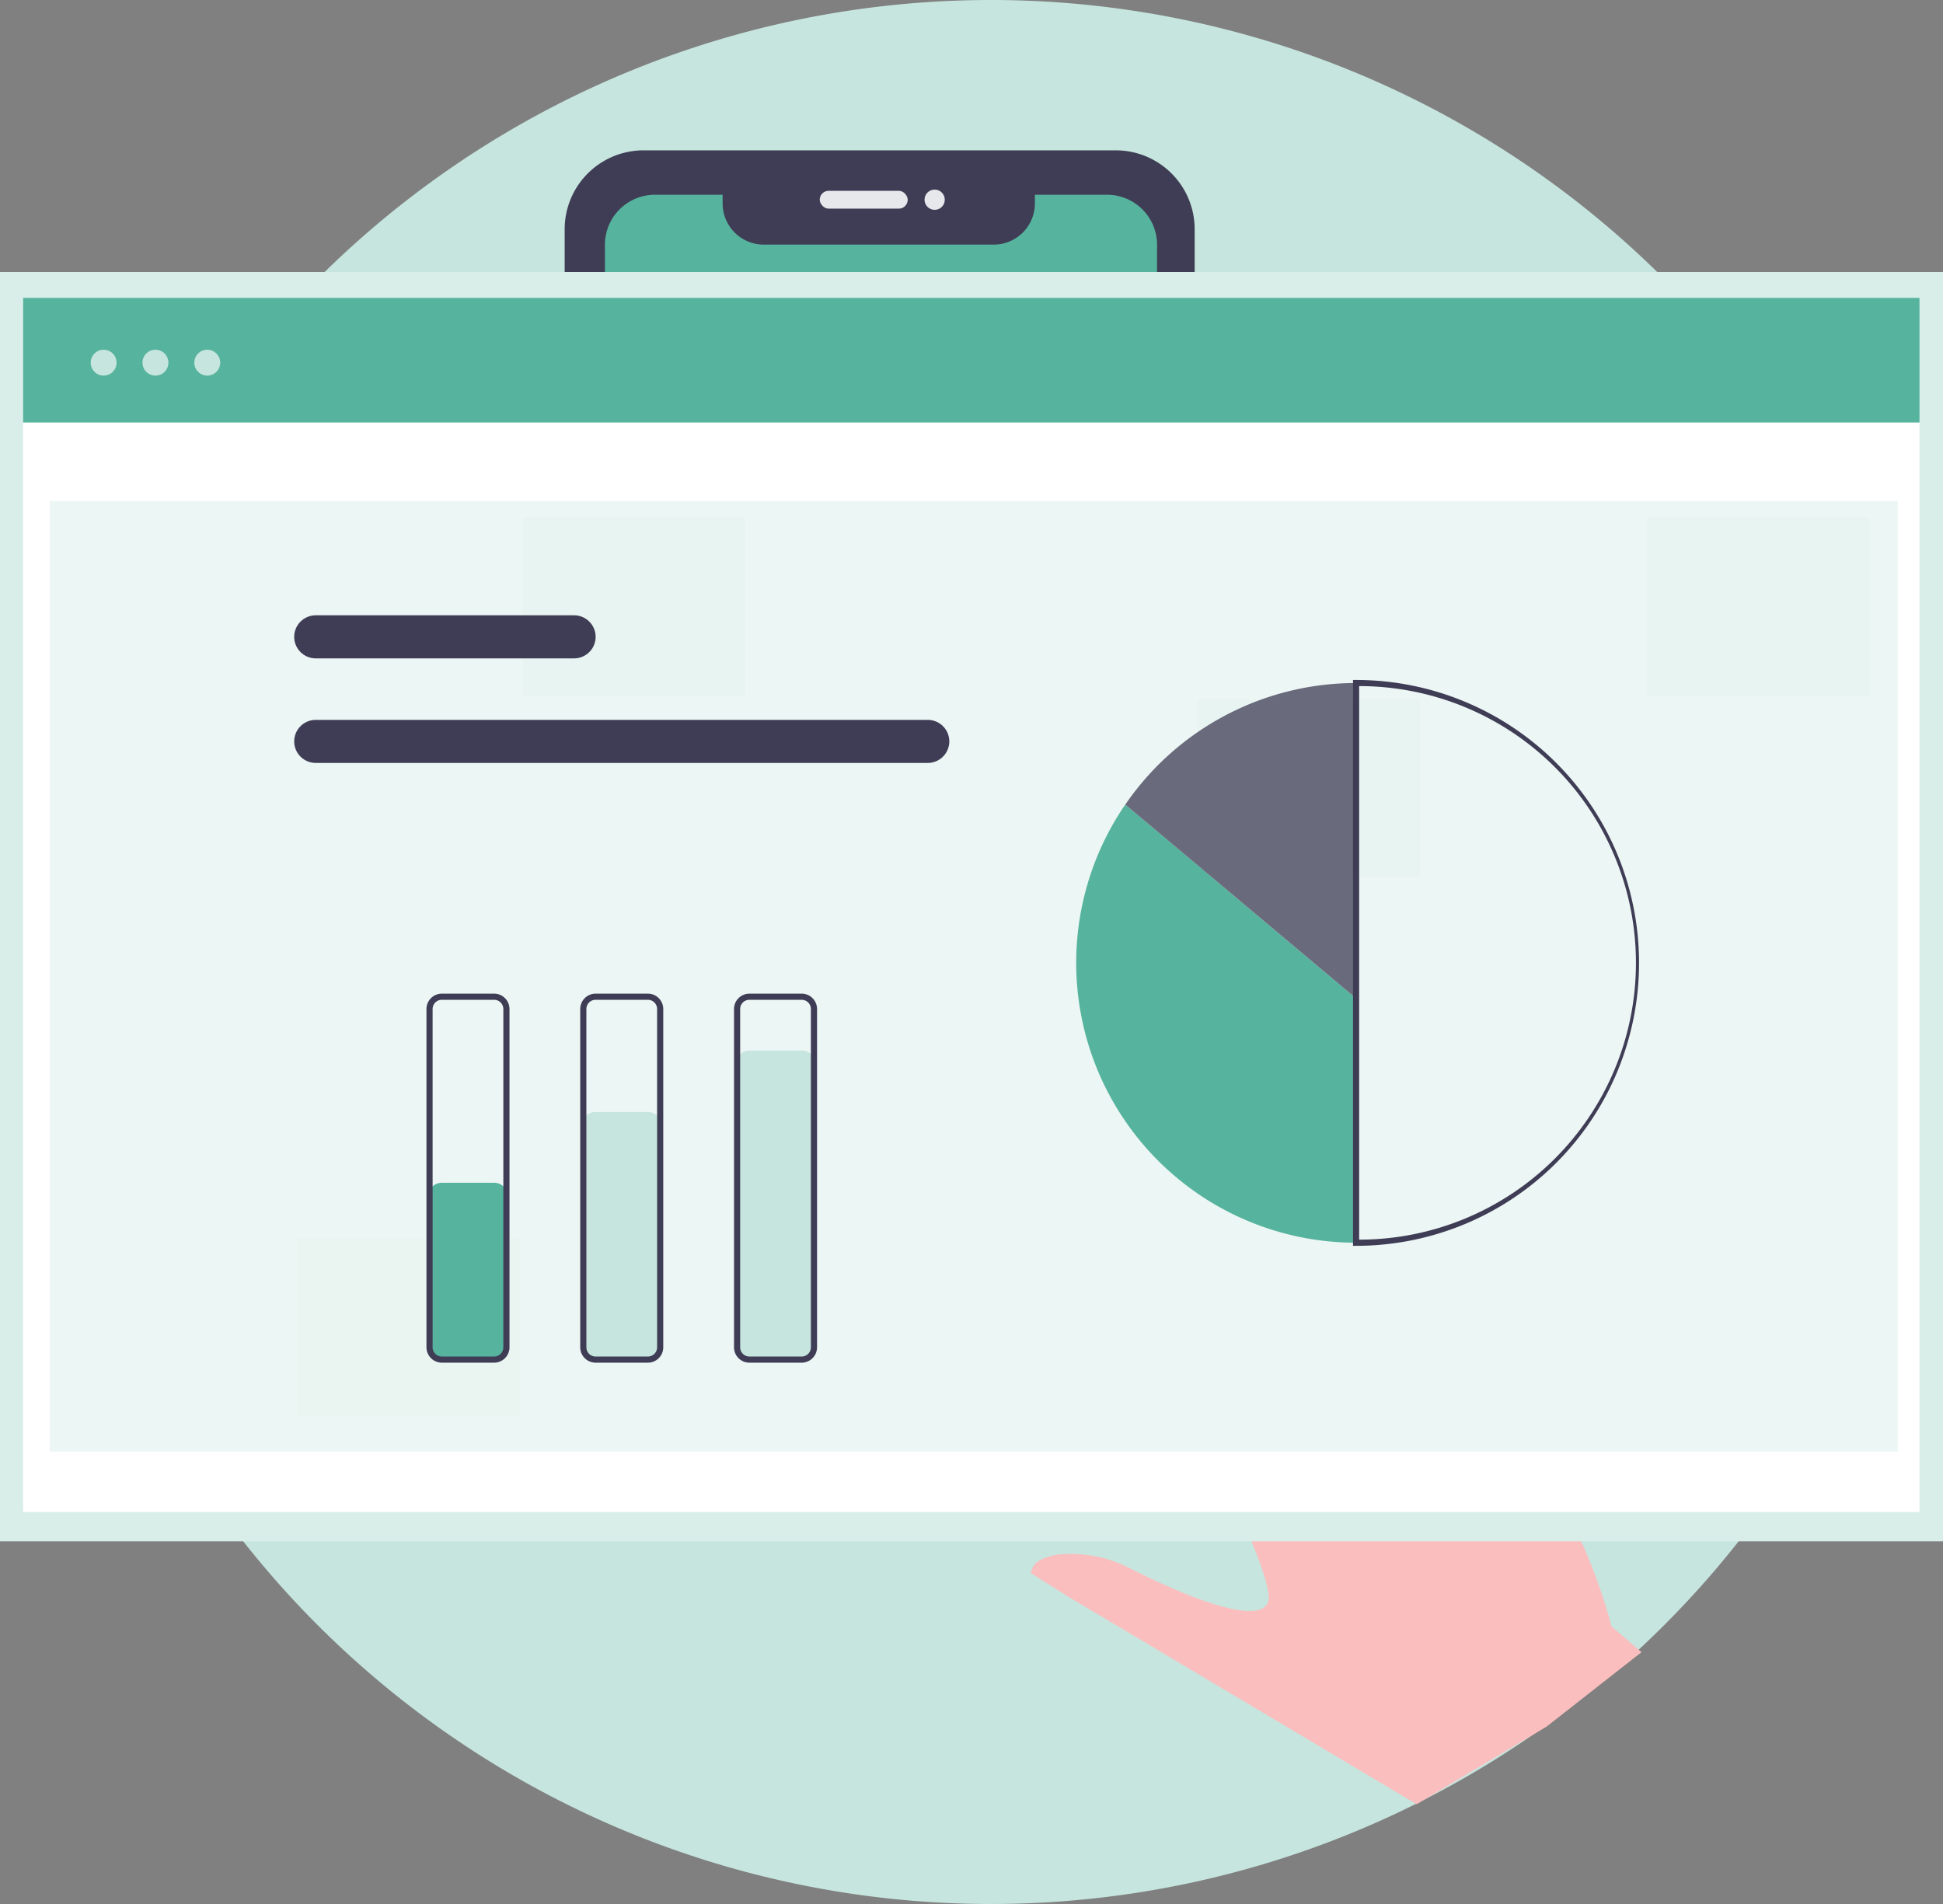 <svg xmlns="http://www.w3.org/2000/svg" width="150" height="147" viewBox="0 0 150 147">
  <rect x="0" y="0" width="150" height="147" fill="#808080" stroke="none"/>
  <g id="Group_2458" data-name="Group 2458" transform="translate(-122)">
    <g id="Group_2457" data-name="Group 2457" transform="translate(24)">
      <path id="Path_2177" data-name="Path 2177" d="M73.5,0A73.5,73.5,0,1,1,0,73.5,73.5,73.5,0,0,1,73.5,0Z" transform="translate(101)" fill="#c6e5de"/>
      <g id="Group_2254" data-name="Group 2254" transform="translate(4 -8)">
        <path id="Path_2066" data-name="Path 2066" d="M309.585,202.786v11.2a.392.392,0,0,1-.391.391h-.278v58.351a6.089,6.089,0,0,1-6.088,6.088H266.367a6.087,6.087,0,0,1-6.087-6.088V216.424h-.2a.276.276,0,0,1-.276-.275v-6.375a.276.276,0,0,1,.276-.276h.2v-2.4h-.2a.289.289,0,0,1-.288-.29V200.52a.289.289,0,0,1,.288-.288h.2v-3.278h-.206a.255.255,0,0,1-.256-.256v-3.431a.257.257,0,0,1,.256-.258h.206v-6.948a6.087,6.087,0,0,1,6.086-6.087h36.461a6.088,6.088,0,0,1,6.088,6.087V202.4h.278A.392.392,0,0,1,309.585,202.786Z" transform="translate(-122.687 -160.366)" fill="#3f3d56"/>
        <rect id="Rectangle_782" data-name="Rectangle 782" width="6.792" height="1.379" rx="0.69" transform="translate(157.284 22.73)" fill="#e6e8ec"/>
        <circle id="Ellipse_169" data-name="Ellipse 169" cx="0.782" cy="0.782" r="0.782" transform="translate(165.374 22.637)" fill="#e6e8ec"/>
        <path id="Path_2067" data-name="Path 2067" d="M323.432,203.937v85.969a3.863,3.863,0,0,1-3.863,3.861h-34.9a3.856,3.856,0,0,1-3.863-3.861V203.937a3.863,3.863,0,0,1,3.863-3.863h5.224v.67a3.181,3.181,0,0,0,3.181,3.181h17.75A3.181,3.181,0,0,0,314,200.744v-.67h5.567A3.862,3.862,0,0,1,323.432,203.937Z" transform="translate(-140.107 -177.039)" fill="#56b39d"/>
        <rect id="Rectangle_783" data-name="Rectangle 783" width="39.566" height="19.271" transform="translate(142.418 51.218)" opacity="0.2"/>
        <rect id="Rectangle_785" data-name="Rectangle 785" width="39.566" height="19.271" transform="translate(142.418 84.071)" fill="#3f3d56"/>
        <ellipse id="Ellipse_170" data-name="Ellipse 170" cx="3.411" cy="3.411" rx="3.411" ry="3.411" transform="translate(175.344 30.118)" fill="#fff"/>
        <path id="Path_2068" data-name="Path 2068" d="M427.9,113.7h-1.425v-1.425h-.219V113.7h-1.425v.219h1.425v1.425h.219v-1.425H427.9Z" transform="translate(-247.633 -80.285)" fill="#3f3d56"/>
        <path id="Path_2076" data-name="Path 2076" d="M151.269,575.823l-2.3-2.462,2.462-2.3,2.3,2.462Zm-1.93-2.449,1.943,2.083,2.083-1.943-1.943-2.083Z" transform="translate(-32.895 -481.265)" fill="#2f2e41"/>
        <ellipse id="Ellipse_171" data-name="Ellipse 171" cx="1.719" cy="1.719" rx="1.719" ry="1.719" transform="translate(118.59 34.655)" fill="#3f3d56"/>
        <ellipse id="Ellipse_199" data-name="Ellipse 199" cx="1.719" cy="1.719" rx="1.719" ry="1.719" transform="translate(210.59 40.187)" fill="#3f3d56"/>
        <ellipse id="Ellipse_200" data-name="Ellipse 200" cx="1.719" cy="1.719" rx="1.719" ry="1.719" transform="translate(216.59 82.352)" fill="#3f3d56"/>
        <path id="Path_2077" data-name="Path 2077" d="M148.954,259.1a4.966,4.966,0,1,1,4.966-4.966A4.966,4.966,0,0,1,148.954,259.1Zm0-9.549a4.584,4.584,0,1,0,4.584,4.584,4.584,4.584,0,0,0-4.584-4.584Z" transform="translate(-28.772 -217.757)" fill="#2f2e41"/>
        <path id="Path_2178" data-name="Path 2178" d="M148.954,259.1a4.966,4.966,0,1,1,4.966-4.966A4.966,4.966,0,0,1,148.954,259.1Zm0-9.549a4.584,4.584,0,1,0,4.584,4.584,4.584,4.584,0,0,0-4.584-4.584Z" transform="translate(63.228 -212.225)" fill="#2f2e41"/>
        <path id="Path_2085" data-name="Path 2085" d="M0,0H0Z" transform="translate(101 123.083)" fill="#3f3d56"/>
        <rect id="Rectangle_788" data-name="Rectangle 788" width="39.566" height="19.271" transform="translate(151.588 48.148)" fill="#3f3d56"/>
        <path id="Path_2079" data-name="Path 2079" d="M520.222,432.453l-7.329,5.747-10.028,5.991-26.855-16h0l-.089-.055-.015-.01-.217-.136-2.6-1.636c0-.044.011-.087.02-.129a1.178,1.178,0,0,1,.267-.546,1.312,1.312,0,0,1,.154-.154h0c.025-.021.05-.042.077-.061a1,1,0,0,1,.085-.059,4.236,4.236,0,0,1,2.05-.524,9.758,9.758,0,0,1,4.92,1.067c3.069,1.552,9.665,4.607,10.694,2.736,1.349-2.452-13.978-29.795-13.978-29.795-1.262-3.243-.338-4.3.24-4.636l.05-.028a1.436,1.436,0,0,1,.19-.081.889.889,0,0,1,.1-.031l.028-.006,2.033,2.7.031.04.109.146.033.044,12.324,16.378C511.4,403.236,517.9,430.456,517.9,430.456Z" transform="translate(-299.499 -296.894)" fill="#fbbebe"/>
        <path id="Path_2080" data-name="Path 2080" d="M502.365,397.065a.533.533,0,0,1-.494.3.785.785,0,0,1-.2-.027,2.717,2.717,0,0,1-1.379-1.306,2.812,2.812,0,0,1-.454-1.783,1.423,1.423,0,0,1,.19-.081.877.877,0,0,1,.1-.031,2.212,2.212,0,0,0,.373,1.772,2.506,2.506,0,0,0,1.229,1.191.334.334,0,0,0,.46-.266l.031.04.109.146Z" transform="translate(-320.838 -338.006)" fill="#3f3d56"/>
        <path id="Path_2081" data-name="Path 2081" d="M477.315,580.637l-.015-.01-.217-.136a2.447,2.447,0,0,0-.848-1.5,2.61,2.61,0,0,0-1.464-.813,1.312,1.312,0,0,1,.154-.155h0c.025-.021.05-.042.077-.061a3.2,3.2,0,0,1,1.4.853A2.42,2.42,0,0,1,477.315,580.637Z" transform="translate(-300.286 -486.989)" fill="#3f3d56"/>
      </g>
    </g>
    <g id="Group_2189" data-name="Group 2189" transform="translate(121.805 21.624)">
      <g id="Group_2109" data-name="Group 2109" transform="translate(0.195 -0.698)">
        <rect id="Rectangle_624" data-name="Rectangle 624" width="150" height="98" transform="translate(0 0.074)" fill="#d9eee9"/>
        <rect id="Rectangle_574" data-name="Rectangle 574" width="146.398" height="84.123" transform="translate(1.786 11.689)" fill="#fff"/>
        <rect id="Rectangle_575" data-name="Rectangle 575" width="146.398" height="9.617" transform="translate(1.786 2.072)" fill="#56b39d"/>
        <rect id="Rectangle_576" data-name="Rectangle 576" width="142.664" height="73.386" transform="translate(3.84 17.758)" fill="#ecf6f4"/>
        <rect id="Rectangle_579" data-name="Rectangle 579" width="17.179" height="13.725" transform="translate(40.346 19.065)" fill="#d9eee9" opacity="0.2"/>
        <rect id="Rectangle_584" data-name="Rectangle 584" width="17.179" height="13.725" transform="translate(127.177 19.065)" fill="#d9eee9" opacity="0.2"/>
        <rect id="Rectangle_590" data-name="Rectangle 590" width="17.179" height="13.725" transform="translate(92.444 33.07)" fill="#d9eee9" opacity="0.2"/>
        <path id="Path_1753" data-name="Path 1753" d="M0,0H17.179V13.725H0Z" transform="translate(22.98 74.711)" fill="#e1f1ed" opacity="0.2"/>
      </g>
    </g>
    <g id="Group_2256" data-name="Group 2256" transform="translate(-563 -2583)">
      <g id="Group_2256-2" data-name="Group 2256" transform="translate(65.104 -0.821)">
        <g id="Group_2255" data-name="Group 2255" transform="translate(642.609 2631.331)">
          <path id="Path_2184" data-name="Path 2184" d="M538.929,248.1H518.985a1.662,1.662,0,1,1,0-3.324h19.945a1.662,1.662,0,1,1,0,3.324Z" transform="translate(-517.323 -244.78)" fill="#3f3d56"/>
          <path id="Path_2185" data-name="Path 2185" d="M566.234,282.1H518.985a1.662,1.662,0,1,1,0-3.324h47.249a1.662,1.662,0,1,1,0,3.324Z" transform="translate(-517.323 -270.707)" fill="#3f3d56"/>
          <path id="Path_2186" data-name="Path 2186" d="M775.375,306.3a21.607,21.607,0,0,0,17.818,33.829V321.27Z" transform="translate(-711.216 -291.695)" fill="#56b39d"/>
          <path id="Path_2187" data-name="Path 2187" d="M805.361,266.78a21.582,21.582,0,0,0-17.818,9.384l17.818,14.967Z" transform="translate(-723.383 -261.556)" fill="#696a7c"/>
          <path id="Path_2188" data-name="Path 2188" d="M861.824,309.467h-.237V265.78h.237a21.844,21.844,0,0,1,0,43.688Zm.237-43.212v42.736a21.368,21.368,0,1,0,0-42.737Z" transform="translate(-779.847 -260.793)" fill="#3f3d56"/>
          <path id="Path_2189" data-name="Path 2189" d="M565.928,443.051h-4.036a1.07,1.07,0,0,1-1.068-1.068V430.348a1.07,1.07,0,0,1,1.068-1.068h4.036A1.07,1.07,0,0,1,567,430.348v11.634a1.07,1.07,0,0,1-1.068,1.068Z" transform="translate(-550.494 -385.473)" fill="#56b39d"/>
          <path id="Path_2190" data-name="Path 2190" d="M615.928,425.512h-4.036a1.07,1.07,0,0,1-1.068-1.068v-17.1a1.07,1.07,0,0,1,1.068-1.068h4.036A1.07,1.07,0,0,1,617,407.348v17.1a1.07,1.07,0,0,1-1.068,1.068Z" transform="translate(-588.623 -367.934)" fill="#c6e5de"/>
          <path id="Path_2191" data-name="Path 2191" d="M665.928,410.26h-4.036a1.07,1.07,0,0,1-1.068-1.068V387.348a1.07,1.07,0,0,1,1.068-1.068h4.036A1.07,1.07,0,0,1,667,387.348v21.844A1.07,1.07,0,0,1,665.928,410.26Z" transform="translate(-626.751 -352.683)" fill="#c6e5de"/>
          <path id="Path_2192" data-name="Path 2192" d="M565.546,396.272H561.51a1.189,1.189,0,0,1-1.187-1.187V368.967a1.189,1.189,0,0,1,1.187-1.187h4.036a1.189,1.189,0,0,1,1.187,1.187v26.118a1.189,1.189,0,0,1-1.187,1.187Zm-4.036-28.017a.713.713,0,0,0-.712.712v26.118a.713.713,0,0,0,.712.712h4.036a.713.713,0,0,0,.712-.712V368.967a.713.713,0,0,0-.712-.712Z" transform="translate(-550.113 -338.575)" fill="#3f3d56"/>
          <path id="Path_2193" data-name="Path 2193" d="M615.546,396.272H611.51a1.189,1.189,0,0,1-1.187-1.187V368.967a1.189,1.189,0,0,1,1.187-1.187h4.036a1.189,1.189,0,0,1,1.187,1.187v26.118a1.189,1.189,0,0,1-1.187,1.187Zm-4.036-28.017a.713.713,0,0,0-.712.712v26.118a.713.713,0,0,0,.712.712h4.036a.713.713,0,0,0,.712-.712V368.967a.713.713,0,0,0-.712-.712Z" transform="translate(-588.242 -338.575)" fill="#3f3d56"/>
          <path id="Path_2194" data-name="Path 2194" d="M665.546,396.272H661.51a1.189,1.189,0,0,1-1.187-1.187V368.967a1.189,1.189,0,0,1,1.187-1.187h4.036a1.189,1.189,0,0,1,1.187,1.187v26.118a1.189,1.189,0,0,1-1.187,1.187Zm-4.036-28.017a.713.713,0,0,0-.712.712v26.118a.713.713,0,0,0,.712.712h4.036a.713.713,0,0,0,.712-.712V368.967a.713.713,0,0,0-.712-.712Z" transform="translate(-626.37 -338.575)" fill="#3f3d56"/>
        </g>
      </g>
      <circle id="Ellipse_205" data-name="Ellipse 205" cx="1" cy="1" r="1" transform="translate(692 2610)" fill="#c6e5de"/>
      <circle id="Ellipse_206" data-name="Ellipse 206" cx="1" cy="1" r="1" transform="translate(696 2610)" fill="#c6e5de"/>
      <circle id="Ellipse_207" data-name="Ellipse 207" cx="1" cy="1" r="1" transform="translate(700 2610)" fill="#c6e5de"/>
    </g>
  </g>
</svg>
